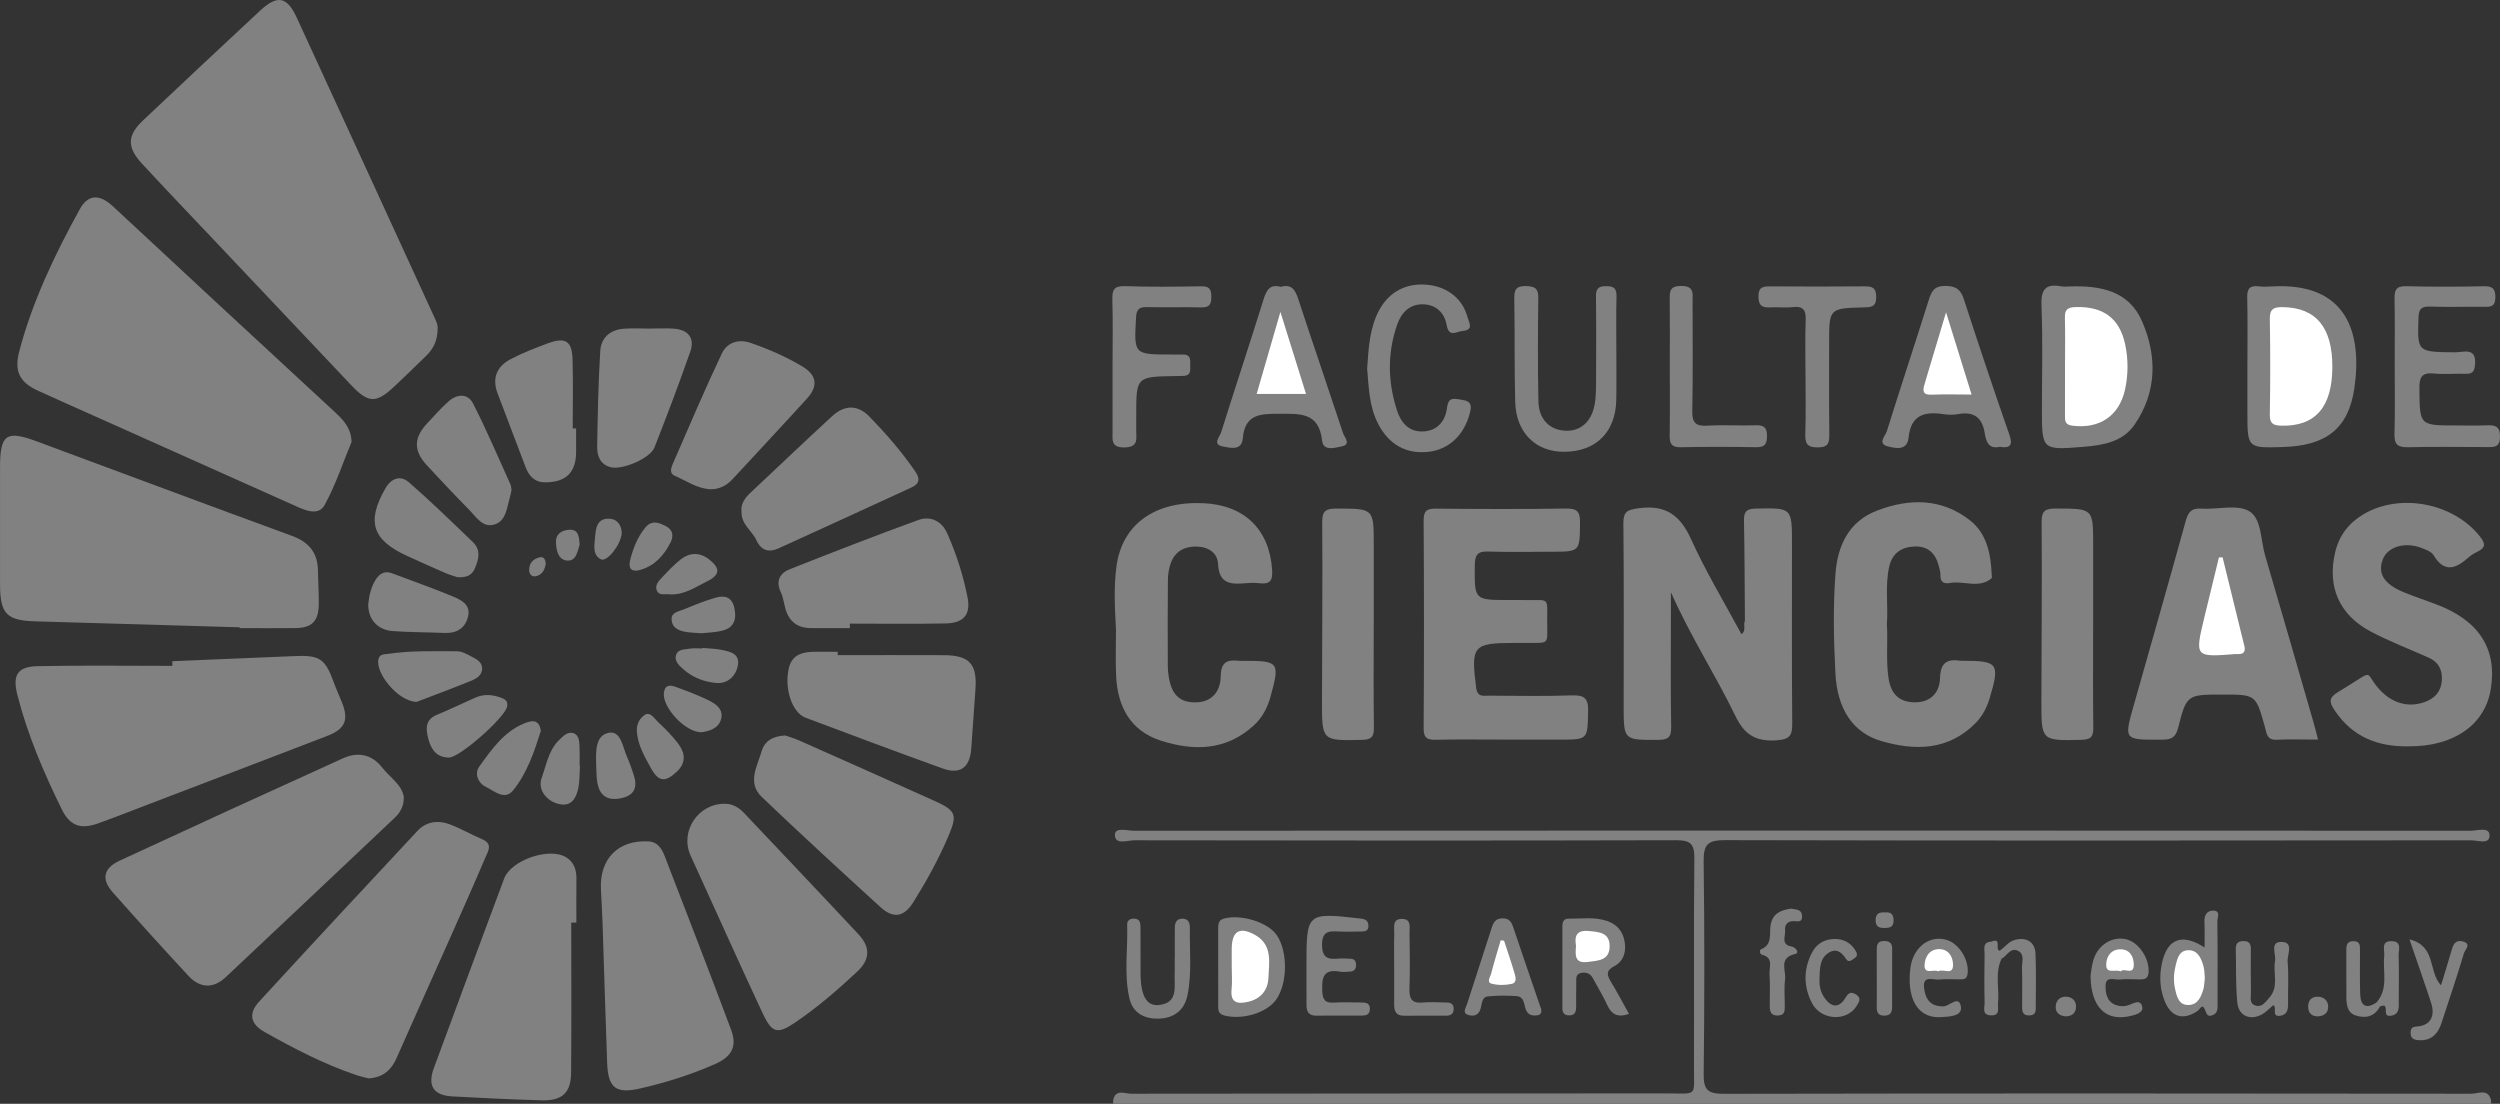 <?xml version="1.0" encoding="utf-8"?>
<!-- Generator: Adobe Illustrator 16.0.0, SVG Export Plug-In . SVG Version: 6.00 Build 0)  -->
<!DOCTYPE svg PUBLIC "-//W3C//DTD SVG 1.1//EN" "http://www.w3.org/Graphics/SVG/1.1/DTD/svg11.dtd">
<svg version="1.1" id="Layer_1" xmlns="http://www.w3.org/2000/svg" xmlns:xlink="http://www.w3.org/1999/xlink" x="0px" y="0px"
	 width="87.461px" height="38.615px" viewBox="0 0 87.461 38.615" enable-background="new 0 0 87.461 38.615" xml:space="preserve">
<rect x="0" y="0" width="87.461" height="38.615" fill="#333333" stroke="none"/>
<g>
	<path fill="#818181" d="M38.942,38.615c0-0.039,0-0.079,0.001-0.119c0.247-0.181,0.532-0.113,0.802-0.113
		c6.281-0.004,12.563-0.003,18.844-0.003c9.233,0,18.467-0.001,27.699,0.003c0.289,0,0.594-0.076,0.861,0.113
		c0.001,0.04,0.001,0.08,0.001,0.119H38.942z"/>
	<path fill="#818181" d="M15.311,11.491c-0.001,0.423-0.151,0.712-0.399,0.955c-0.366,0.357-0.732,0.713-1.104,1.063
		c-0.648,0.609-0.914,0.605-1.518-0.031c-1.581-1.668-3.159-3.34-4.738-5.011C6.688,7.554,5.818,6.645,4.964,5.722
		C4.435,5.148,4.45,4.735,5.005,4.211C6.364,2.93,7.725,1.651,9.091,0.38c0.614-0.57,0.949-0.506,1.293,0.242
		c1.592,3.457,3.177,6.916,4.765,10.375C15.231,11.176,15.325,11.352,15.311,11.491"/>
	<path fill="#818181" d="M12.299,15.459c-0.306,0.738-0.557,1.506-0.939,2.202c-0.214,0.391-0.657,0.204-1.01,0.046
		c-2.328-1.044-4.657-2.084-6.985-3.125c-0.681-0.304-1.362-0.604-2.04-0.915C0.678,13.37,0.492,12.98,0.674,12.29
		c0.464-1.759,1.244-3.386,2.117-4.971c0.284-0.517,0.68-0.544,1.156-0.104c1.198,1.106,2.388,2.222,3.583,3.329
		c1.397,1.296,2.797,2.589,4.197,3.883C12.023,14.701,12.286,14.988,12.299,15.459"/>
	<path fill="#818181" d="M8.385,21.946c-2.375-0.07-4.75-0.142-7.125-0.208c-1.034-0.028-1.259-0.257-1.259-1.313
		c-0.001-1.356-0.002-2.713,0-4.069c0.001-1.159,0.214-1.313,1.279-0.917c2.979,1.104,5.955,2.218,8.939,3.31
		c0.595,0.219,0.898,0.594,0.905,1.222c0.005,0.393,0.035,0.787,0.028,1.178c-0.012,0.591-0.241,0.818-0.822,0.824
		c-0.648,0.008-1.297,0.001-1.945,0.001V21.946z"/>
	<path fill="#818181" d="M6.03,23.131c1.432-0.06,2.864-0.116,4.296-0.179c0.851-0.036,1.05,0.095,1.34,0.892
		c0.087,0.24,0.193,0.473,0.289,0.709c0.256,0.63,0.129,0.948-0.508,1.193c-2.049,0.789-4.103,1.571-6.154,2.354
		c-0.624,0.238-1.244,0.484-1.872,0.709c-0.607,0.217-0.98,0.076-1.261-0.497c-0.631-1.286-1.196-2.602-1.551-3.996
		c-0.178-0.697-0.003-0.996,0.71-1.011c1.57-0.032,3.141-0.01,4.711-0.01V23.131z"/>
	<path fill="#818181" d="M14.127,27.885c0.002,0.334-0.128,0.544-0.321,0.727c-1.971,1.859-3.936,3.725-5.914,5.578
		c-0.431,0.403-0.897,0.383-1.297-0.048c-0.895-0.964-1.778-1.939-2.65-2.924c-0.409-0.462-0.327-0.847,0.249-1.113
		c2.598-1.202,5.2-2.396,7.807-3.577c0.516-0.234,1.006-0.142,1.37,0.325C13.643,27.201,14.063,27.451,14.127,27.885"/>
	<path fill="#818181" d="M12.896,37.728c-0.104-0.028-0.277-0.065-0.443-0.121c-1.122-0.38-2.169-0.924-3.197-1.503
		c-0.497-0.279-0.573-0.647-0.19-1.064c1.835-2,3.685-3.986,5.538-5.971c0.315-0.338,0.731-0.384,1.145-0.225
		c0.383,0.146,0.742,0.357,1.122,0.518c0.383,0.162,0.201,0.425,0.111,0.636c-0.423,0.994-0.864,1.979-1.303,2.967
		c-0.598,1.346-1.205,2.688-1.798,4.036C13.7,37.412,13.434,37.689,12.896,37.728"/>
	<path fill="#818181" d="M61.045,21.714c-0.01-1.16-0.01-2.32-0.033-3.479c-0.008-0.321,0.07-0.438,0.418-0.443
		c1.262-0.024,1.261-0.039,1.261,1.242c0,2.084-0.009,4.169,0.009,6.253c0.004,0.425-0.062,0.582-0.555,0.613
		c-0.73,0.046-1.12-0.2-1.436-0.858c-0.679-1.409-1.543-2.726-2.254-4.325v0.875c0.002,1.278-0.014,2.557,0.01,3.835
		c0.008,0.372-0.109,0.456-0.465,0.457c-1.197,0.004-1.197,0.018-1.197-1.199c0-2.124,0.012-4.247-0.01-6.371
		c-0.004-0.418,0.135-0.478,0.525-0.532c0.938-0.131,1.455,0.225,1.842,1.079c0.516,1.142,1.17,2.221,1.764,3.326
		C61.245,22.1,61.072,21.889,61.045,21.714"/>
	<path fill="#818181" d="M87.149,38.496H38.943c0.078-0.411,0.407-0.233,0.62-0.233c6.242-0.01,12.484-0.006,18.727-0.011
		c1.125-0.001,0.969,0.151,0.973-0.963c0.008-2.422-0.012-4.845,0.013-7.267c0.005-0.49-0.132-0.628-0.625-0.627
		c-6.321,0.016-12.644,0.013-18.963,0.002c-0.239-0.001-0.674,0.17-0.684-0.179c-0.007-0.295,0.423-0.155,0.653-0.155
		c15.597-0.008,31.192-0.008,46.788,0c0.229,0,0.646-0.151,0.65,0.164c0.003,0.333-0.414,0.17-0.637,0.171
		c-8.705,0.009-17.408,0.015-26.113-0.006c-0.606-0.003-0.754,0.159-0.744,0.752c0.033,2.48,0.031,4.963,0.001,7.443
		c-0.009,0.562,0.173,0.679,0.698,0.679c8.724-0.017,17.447-0.014,26.17-0.003C86.699,38.264,87.047,38.067,87.149,38.496"/>
	<path fill="#818181" d="M19.985,32.278c0,1.749,0.011,3.499-0.005,5.249c-0.007,0.71-0.315,0.988-1.037,0.967
		c-1.041-0.031-2.083-0.078-3.124-0.137c-0.655-0.037-0.869-0.371-0.641-0.99c0.815-2.212,1.635-4.422,2.459-6.63
		c0.243-0.649,1.577-1.104,2.162-0.75c0.282,0.172,0.371,0.439,0.367,0.756c-0.006,0.511-0.002,1.022-0.002,1.534
		C20.105,32.277,20.045,32.278,19.985,32.278"/>
	<path fill="#818181" d="M52.616,25.874c-0.787,0-1.576-0.012-2.361,0.006c-0.309,0.007-0.452-0.041-0.45-0.406
		c0.017-2.421,0.015-4.842,0-7.263c-0.002-0.349,0.119-0.42,0.438-0.417c1.517,0.015,3.033,0.021,4.547-0.003
		c0.396-0.006,0.49,0.12,0.486,0.497c-0.01,1.014,0.008,1.014-1.033,1.014c-0.728,0-1.457,0.018-2.185-0.007
		c-0.368-0.013-0.459,0.123-0.463,0.476c-0.012,1.22-0.024,1.22,1.183,1.22c0.195,0,0.393-0.002,0.59,0.001
		c0.858,0.012,0.759-0.118,0.76,0.743c0.002,0.849,0.098,0.749-0.754,0.757c-0.137,0.002-0.275,0.001-0.413,0.001
		c-1.429,0-1.505,0.105-1.319,1.562c0.045,0.35,0.258,0.281,0.457,0.282c0.965,0.004,1.93,0.025,2.893-0.009
		c0.439-0.015,0.578,0.104,0.567,0.553c-0.021,0.994,0.003,0.994-0.993,0.994H52.616z"/>
	<path fill="#818181" d="M81.095,25.874c-0.511,0-0.979-0.018-1.448,0.005c-0.35,0.018-0.351-0.233-0.412-0.453
		c-0.316-1.127-0.316-1.127-1.472-1.127c-1.239,0-1.269-0.007-1.562,1.164c-0.103,0.405-0.314,0.414-0.627,0.415
		c-1.266,0.003-1.268,0.008-0.93-1.189c0.608-2.15,1.225-4.299,1.819-6.453c0.087-0.315,0.194-0.465,0.548-0.442
		c0.566,0.038,1.249-0.162,1.675,0.089c0.437,0.258,0.399,1.012,0.558,1.552c0.572,1.937,1.127,3.878,1.687,5.818
		C80.987,25.438,81.032,25.628,81.095,25.874"/>
	<path fill="#818181" d="M21.024,31.119c-0.058-1.075,0.608-1.751,1.684-1.682c0.287,0.019,0.442,0.247,0.537,0.491
		c0.784,2.034,1.573,4.066,2.336,6.108c0.212,0.567,0.02,0.928-0.551,1.182c-0.846,0.377-1.726,0.652-2.628,0.86
		c-0.848,0.195-1.128-0.007-1.161-0.887c-0.061-1.631-0.106-3.264-0.161-4.895C21.067,31.904,21.043,31.512,21.024,31.119"/>
	<path fill="#818181" d="M84.26,26.11c-1.071,0.018-1.957-0.324-2.58-1.253c-0.193-0.29-0.219-0.442,0.105-0.639
		c1.203-0.724,0.979-0.752,1.271-0.332c0.477,0.679,1.134,0.911,1.785,0.669c0.34-0.128,0.555-0.359,0.584-0.737
		c0.029-0.374-0.106-0.651-0.457-0.809c-0.681-0.304-1.381-0.571-2.037-0.919c-1.105-0.587-1.519-1.575-1.236-2.771
		c0.139-0.592,0.482-1.028,0.995-1.331c1.276-0.754,3.142-0.388,4.062,0.772c0.184,0.232,0.233,0.391-0.072,0.536
		c-0.106,0.05-0.211,0.111-0.299,0.188c-0.438,0.389-0.85,0.598-1.246-0.063c-0.07-0.118-0.252-0.185-0.396-0.242
		c-0.595-0.238-1.208-0.057-1.38,0.395c-0.186,0.488,0.046,0.862,0.727,1.142c0.362,0.148,0.734,0.275,1.103,0.411
		c1.532,0.564,2.187,1.571,1.946,3C86.928,25.366,85.83,26.123,84.26,26.11"/>
	<path fill="#818181" d="M39.042,22.042c-0.037-0.748-0.084-1.497,0.019-2.241c0.201-1.462,1.343-2.28,3.055-2.196
		c1.435,0.069,2.299,0.933,2.389,2.337c0.024,0.375-0.078,0.508-0.443,0.462c-0.155-0.02-0.316-0.015-0.472-0.001
		c-0.512,0.043-0.945,0.041-0.977-0.675c-0.018-0.388-0.341-0.6-0.751-0.607c-0.416-0.009-0.735,0.158-0.891,0.546
		c-0.078,0.195-0.111,0.421-0.113,0.633c-0.011,1.004-0.006,2.009-0.003,3.014c0,0.116,0.013,0.234,0.031,0.351
		c0.101,0.643,0.387,0.915,0.949,0.907c0.5-0.006,0.861-0.314,0.871-0.916c0.009-0.514,0.241-0.584,0.646-0.538
		c0.058,0.007,0.118,0.001,0.177,0.001c1.213,0,1.25,0.05,0.921,1.25c-0.106,0.385-0.284,0.732-0.584,1.007
		c-0.97,0.892-2.109,0.905-3.261,0.533c-1.063-0.344-1.512-1.197-1.558-2.273C39.023,23.104,39.042,22.572,39.042,22.042"/>
	<path fill="#818181" d="M66.012,21.832c0.039,0.628-0.037,1.257,0.056,1.885c0.081,0.554,0.368,0.855,0.936,0.853
		c0.56-0.003,0.855-0.359,0.867-0.852c0.015-0.552,0.261-0.673,0.728-0.601c0.019,0.003,0.039,0,0.059,0
		c1.251,0,1.314,0.089,0.945,1.324c-0.098,0.326-0.254,0.618-0.493,0.86c-0.953,0.96-2.111,0.967-3.291,0.625
		c-1.015-0.294-1.544-1.146-1.608-2.365c-0.06-1.159-0.084-2.318,0.001-3.477c0.074-1.012,0.476-1.851,1.47-2.227
		c1.119-0.425,2.25-0.432,3.24,0.35c0.598,0.472,0.725,1.186,0.758,1.912c0.002,0.039,0.012,0.098-0.009,0.115
		c-0.444,0.369-0.967,0.072-1.446,0.161c-0.192,0.035-0.35-0.009-0.34-0.269c0.004-0.114-0.031-0.232-0.063-0.346
		c-0.117-0.429-0.378-0.682-0.848-0.661c-0.465,0.021-0.777,0.24-0.883,0.711C65.945,20.494,66.059,21.166,66.012,21.832"/>
	<path fill="#818181" d="M25.373,28.12c0.274,0.003,0.483,0.138,0.665,0.33c1.334,1.412,2.673,2.819,3.999,4.24
		c0.416,0.445,0.403,0.878-0.035,1.289c-0.687,0.644-1.4,1.261-2.182,1.791c-0.627,0.425-0.812,0.376-1.144-0.33
		c-0.441-0.94-0.868-1.887-1.3-2.832c-0.406-0.892-0.812-1.784-1.216-2.676C23.774,29.079,24.43,28.1,25.373,28.12"/>
	<path fill="#818181" d="M27.465,25.729c0.127,0.045,0.316,0.097,0.494,0.176c1.579,0.701,3.157,1.403,4.733,2.113
		c0.763,0.344,0.808,0.482,0.481,1.249c-0.341,0.797-0.758,1.554-1.215,2.287c-0.332,0.532-0.701,0.596-1.159,0.178
		c-1.394-1.272-2.786-2.548-4.15-3.852c-0.515-0.491-0.16-1.064-0.005-1.595C26.751,25.921,27.028,25.758,27.465,25.729"/>
	<path fill="#818181" d="M29.306,22.92c1.237,0,2.475-0.005,3.712,0.001c0.91,0.005,1.179,0.316,1.105,1.233
		c-0.055,0.686-0.091,1.372-0.146,2.057c-0.053,0.647-0.393,0.892-0.996,0.675c-1.606-0.58-3.205-1.175-4.801-1.778
		c-0.466-0.178-0.744-1-0.588-1.714c0.117-0.541,0.551-0.599,1.008-0.593c0.235,0.003,0.471,0.001,0.706,0.001V22.92z"/>
	<path fill="#818181" d="M29.732,21.974c-0.451,0-0.902-0.001-1.354,0c-0.476,0.002-0.774-0.229-0.902-0.684
		c-0.053-0.188-0.074-0.392-0.157-0.565c-0.187-0.394-0.045-0.67,0.31-0.811c1.494-0.591,2.99-1.174,4.499-1.722
		c0.435-0.156,0.822,0.039,1.016,0.48c0.317,0.719,0.557,1.468,0.707,2.239c0.114,0.587-0.138,0.889-0.768,0.9
		c-1.117,0.021-2.234,0.006-3.351,0.006V21.974z"/>
	<path fill="#818181" d="M25.941,17.887c-0.03-0.231,0.098-0.445,0.292-0.628c0.958-0.901,1.911-1.808,2.878-2.699
		c0.435-0.401,0.896-0.404,1.301,0.01c0.575,0.591,1.116,1.213,1.588,1.894c0.189,0.273,0.194,0.449-0.12,0.593
		c-1.549,0.711-3.098,1.427-4.651,2.131c-0.333,0.15-0.601,0.072-0.767-0.29C26.312,18.565,25.926,18.359,25.941,17.887"/>
	<path fill="#818181" d="M24.858,17.116c-0.468-0.02-0.842-0.296-1.252-0.47c-0.191-0.081-0.134-0.27-0.071-0.413
		c0.565-1.293,1.114-2.594,1.719-3.867c0.177-0.372,0.562-0.523,1.01-0.369c0.633,0.22,1.243,0.484,1.816,0.83
		c0.495,0.299,0.549,0.681,0.154,1.114c-0.859,0.944-1.732,1.876-2.598,2.813C25.426,16.982,25.176,17.118,24.858,17.116"/>
	<path fill="#818181" d="M73.227,21.897c0,1.181-0.01,2.361,0.006,3.542c0.005,0.32-0.068,0.437-0.418,0.444
		c-1.4,0.03-1.4,0.044-1.398-1.361c0.004-2.086,0.024-4.172,0.008-6.258c-0.004-0.413,0.146-0.474,0.507-0.473
		c1.296,0.004,1.296-0.008,1.296,1.271V21.897z"/>
	<path fill="#818181" d="M48.059,21.837c0,1.2-0.01,2.401,0.006,3.602c0.004,0.318-0.065,0.438-0.416,0.445
		c-1.401,0.03-1.402,0.045-1.4-1.359c0.004-2.087,0.023-4.173,0.008-6.258c-0.003-0.411,0.143-0.476,0.506-0.475
		c1.297,0.004,1.297-0.009,1.297,1.271V21.837z"/>
	<path fill="#818181" d="M22.702,11.495c0.294,0,0.59-0.019,0.882,0.004c0.496,0.038,0.729,0.335,0.566,0.8
		c-0.394,1.127-0.816,2.243-1.254,3.354c-0.152,0.384-1.118,0.794-1.524,0.694c-0.375-0.092-0.485-0.398-0.48-0.722
		c0.017-1.116,0.04-2.233,0.108-3.349c0.028-0.46,0.347-0.739,0.82-0.776C22.112,11.477,22.408,11.495,22.702,11.495"/>
	<path fill="#818181" d="M72.415,10.021c1.06-0.034,2.063,0.146,2.528,1.229c0.524,1.216,0.515,2.463-0.262,3.6
		c-0.414,0.606-1.091,0.725-1.774,0.78c-1.472,0.121-1.472,0.122-1.472-1.318c0-1.201,0.034-2.403-0.015-3.603
		c-0.024-0.569,0.125-0.799,0.699-0.69C72.213,10.037,72.315,10.021,72.415,10.021"/>
	<path fill="#818181" d="M78.624,12.775c0-0.788,0.013-1.575-0.006-2.362c-0.009-0.312,0.088-0.433,0.398-0.396
		c0.154,0.02,0.314,0.012,0.472,0.003c2.63-0.147,3.158,1.637,2.878,3.563c-0.209,1.424-0.996,2.01-2.5,2.056
		c-1.242,0.038-1.242,0.038-1.242-1.209V12.775z"/>
	<path fill="#818181" d="M83.777,12.824c0-0.786,0.01-1.572-0.005-2.358c-0.006-0.305,0.042-0.464,0.408-0.453
		c0.904,0.025,1.809,0.02,2.713,0.002c0.302-0.006,0.406,0.075,0.406,0.392c-0.002,0.328-0.172,0.33-0.407,0.327
		c-0.63-0.008-1.259,0.013-1.886-0.009c-0.316-0.011-0.389,0.106-0.397,0.404c-0.038,1.189-0.048,1.182,1.272,1.197
		c0.299,0.003,0.769-0.199,0.705,0.444c-0.022,0.223-0.088,0.314-0.316,0.307c-0.373-0.012-0.75,0.027-1.119-0.01
		c-0.434-0.044-0.514,0.136-0.51,0.531c0.012,1.286-0.004,1.286,1.279,1.286c0.354,0,0.707,0.011,1.061-0.004
		c0.29-0.012,0.482,0.013,0.48,0.394c0,0.41-0.246,0.367-0.507,0.366c-0.903-0.002-1.808-0.015-2.712,0.006
		c-0.355,0.009-0.484-0.096-0.473-0.464C83.793,14.396,83.777,13.61,83.777,12.824"/>
	<path fill="#818181" d="M20.155,14.989c0,0.274,0,0.55,0,0.825c-0.002,0.712-0.351,1.053-1.069,1.061
		c-0.375,0.004-0.575-0.212-0.697-0.529c-0.33-0.861-0.656-1.725-0.983-2.588c-0.2-0.53-0.023-0.94,0.454-1.191
		c0.415-0.219,0.858-0.39,1.299-0.553c0.621-0.232,0.853-0.09,0.871,0.56c0.024,0.805,0.006,1.61,0.006,2.415
		C20.076,14.988,20.115,14.988,20.155,14.989"/>
	<path fill="#818181" d="M69.953,15.632c-0.39,0.091-0.472-0.199-0.517-0.471c-0.086-0.551-0.373-0.773-0.926-0.674
		c-0.172,0.031-0.356,0.027-0.529,0.001c-0.662-0.1-1.133,0.035-1.211,0.822c-0.049,0.482-0.479,0.37-0.739,0.302
		c-0.353-0.094-0.071-0.365-0.021-0.526c0.479-1.534,0.984-3.058,1.467-4.592c0.098-0.311,0.193-0.495,0.588-0.491
		c0.391,0.004,0.537,0.144,0.648,0.491c0.508,1.565,1.03,3.126,1.572,4.68C70.417,15.547,70.37,15.695,69.953,15.632"/>
	<path fill="#818181" d="M44.81,10.035c0.381-0.109,0.505,0.113,0.61,0.431c0.514,1.564,1.048,3.121,1.565,4.685
		c0.05,0.15,0.296,0.396-0.042,0.464c-0.226,0.045-0.646,0.188-0.689-0.197c-0.114-1.006-0.777-0.941-1.516-0.942
		c-0.662-0.002-1.187,0.021-1.259,0.856c-0.039,0.451-0.442,0.335-0.695,0.289c-0.384-0.071-0.113-0.339-0.063-0.497
		c0.487-1.552,0.999-3.096,1.483-4.648C44.307,10.149,44.425,9.931,44.81,10.035"/>
	<path fill="#818181" d="M56.547,12.272c0,0.57,0.008,1.141-0.002,1.711c-0.02,1.126-0.7,1.809-1.803,1.823
		c-1.008,0.014-1.707-0.666-1.734-1.752c-0.031-1.198-0.01-2.398-0.031-3.598c-0.006-0.312,0.053-0.454,0.41-0.448
		c0.333,0.006,0.436,0.102,0.43,0.436c-0.017,1.199-0.02,2.399,0.004,3.598c0.013,0.621,0.384,0.994,0.927,1.026
		c0.534,0.031,0.928-0.302,1.04-0.913c0.045-0.249,0.048-0.508,0.049-0.763c0.005-1.003,0.01-2.006-0.003-3.008
		c-0.004-0.277,0.071-0.373,0.36-0.373c0.289-0.001,0.367,0.098,0.358,0.373C56.536,11.014,56.547,11.644,56.547,12.272"/>
	<path fill="#818181" d="M17.896,17.139c-0.018,0.08-0.033,0.177-0.061,0.271c-0.105,0.353-0.128,0.802-0.52,0.934
		c-0.423,0.144-0.657-0.263-0.911-0.519c-0.497-0.503-0.98-1.018-1.461-1.536c-0.486-0.524-0.477-0.972,0.017-1.495
		c0.243-0.258,0.475-0.526,0.74-0.759c0.298-0.259,0.67-0.276,0.854,0.088c0.47,0.925,0.877,1.881,1.305,2.826
		C17.882,17,17.881,17.063,17.896,17.139"/>
	<path fill="#818181" d="M47.829,12.893c0.053-0.741,0.086-1.433,0.428-2.056c0.357-0.65,0.974-0.958,1.726-0.869
		c0.675,0.08,1.192,0.499,1.359,1.134c0.045,0.171,0.231,0.441-0.167,0.475c-0.219,0.019-0.487,0.248-0.567-0.212
		c-0.073-0.424-0.372-0.707-0.819-0.719c-0.473-0.012-0.765,0.292-0.91,0.711c-0.348,0.998-0.33,2.009-0.004,3.009
		c0.137,0.417,0.408,0.741,0.891,0.729c0.508-0.014,0.797-0.351,0.855-0.819c0.051-0.407,0.244-0.33,0.521-0.289
		c0.34,0.051,0.35,0.205,0.275,0.482c-0.202,0.762-0.738,1.266-1.463,1.34c-0.766,0.078-1.361-0.258-1.732-0.965
		C47.89,14.212,47.885,13.52,47.829,12.893"/>
	<path fill="#818181" d="M38.922,12.788c0-0.767,0.016-1.535-0.007-2.302c-0.01-0.341,0.056-0.488,0.444-0.475
		c0.885,0.03,1.771,0.021,2.657,0.005c0.292-0.007,0.361,0.096,0.362,0.371c0.001,0.282-0.087,0.376-0.37,0.367
		c-0.629-0.017-1.26,0.007-1.889-0.01c-0.283-0.007-0.361,0.093-0.376,0.372c-0.071,1.286-0.08,1.285,1.221,1.286
		c0.137,0.001,0.275,0.006,0.413,0.001c0.263-0.01,0.271,0.165,0.263,0.354c-0.007,0.17,0.046,0.375-0.225,0.393
		c-0.098,0.006-0.197,0.005-0.295,0.006c-1.37,0.023-1.37,0.023-1.37,1.373c0,0.177,0.002,0.354,0,0.531
		c-0.004,0.282,0.092,0.581-0.402,0.593c-0.489,0.013-0.427-0.266-0.426-0.563C38.924,14.323,38.922,13.556,38.922,12.788"/>
	<path fill="#818181" d="M16.006,20.194c-0.085-0.028-0.255-0.074-0.415-0.143c-0.45-0.194-0.897-0.396-1.342-0.599
		c-1.224-0.557-1.434-1.2-0.769-2.362c0.202-0.354,0.523-0.483,0.831-0.213c0.766,0.67,1.499,1.381,2.233,2.088
		c0.286,0.274,0.207,0.602,0.065,0.927C16.507,20.125,16.333,20.209,16.006,20.194"/>
	<path fill="#818181" d="M63.165,13.158c0-0.649-0.02-1.3,0.006-1.948c0.015-0.354-0.077-0.51-0.455-0.466
		c-0.252,0.03-0.512-0.006-0.766,0.009c-0.277,0.016-0.43-0.036-0.432-0.376c-0.003-0.362,0.186-0.359,0.443-0.358
		c1.082,0.007,2.164,0.009,3.248-0.001c0.275-0.003,0.429,0.031,0.429,0.374c-0.001,0.359-0.188,0.355-0.447,0.362
		c-1.2,0.032-1.2,0.037-1.2,1.239c0,1.063-0.007,2.126,0.006,3.188c0.002,0.293-0.018,0.467-0.396,0.471
		c-0.391,0.005-0.455-0.146-0.443-0.486C63.181,14.498,63.165,13.828,63.165,13.158"/>
	<path fill="#818181" d="M58.417,12.811c0-0.767,0.006-1.533-0.002-2.299c-0.004-0.296-0.019-0.512,0.41-0.508
		c0.452,0.004,0.389,0.264,0.389,0.535c-0.002,1.278,0.016,2.556-0.01,3.832c-0.01,0.417,0.115,0.545,0.526,0.521
		c0.567-0.033,1.14,0.004,1.709-0.014c0.285-0.009,0.379,0.099,0.378,0.375c-0.001,0.264-0.066,0.396-0.363,0.392
		c-0.884-0.014-1.769-0.018-2.652,0.001c-0.325,0.007-0.396-0.127-0.389-0.419C58.426,14.422,58.417,13.616,58.417,12.811"/>
	<path fill="#818181" d="M12.883,21.134c0.031-0.294,0.092-0.579,0.249-0.837c0.138-0.226,0.317-0.342,0.588-0.239
		c0.714,0.27,1.435,0.521,2.138,0.815c0.278,0.116,0.61,0.284,0.52,0.682c-0.094,0.416-0.392,0.606-0.827,0.588
		c-0.606-0.026-1.214-0.021-1.819-0.066C13.196,22.036,12.872,21.65,12.883,21.134"/>
	<path fill="#818181" d="M14.574,24.555c-0.658-0.015-1.458-1.03-1.332-1.503c0.047-0.178,0.207-0.157,0.336-0.177
		c0.801-0.12,1.608-0.091,2.412-0.091c0.165,0,0.337,0.096,0.491,0.178c0.169,0.091,0.377,0.183,0.386,0.408
		c0.01,0.257-0.206,0.375-0.402,0.455C15.794,24.096,15.116,24.347,14.574,24.555"/>
	<path fill="#818181" d="M56.99,35.47c-0.411,0.144-0.615,0.008-0.763-0.312c-0.146-0.321-0.334-0.621-0.5-0.933
		c-0.086-0.161-0.219-0.218-0.391-0.192c-0.23,0.031-0.188,0.215-0.191,0.363c-0.006,0.275-0.004,0.55-0.004,0.825
		c0,0.176-0.043,0.311-0.262,0.301c-0.187-0.008-0.221-0.126-0.221-0.277v-2.827c0-0.15,0.037-0.284,0.221-0.28
		c0.447,0.009,0.901-0.071,1.342,0.082c0.352,0.121,0.552,0.359,0.615,0.719c0.064,0.362-0.035,0.69-0.359,0.86
		c-0.309,0.162-0.258,0.317-0.118,0.551C56.571,34.7,56.762,35.063,56.99,35.47"/>
	<path fill="#818181" d="M42.617,33.772c0-0.433,0-0.864,0-1.296c0.001-0.163,0.012-0.295,0.225-0.347
		c0.594-0.146,1.511,0.135,1.82,0.58c0.392,0.565,0.389,1.671-0.006,2.248c-0.324,0.474-1.171,0.729-1.813,0.573
		c-0.255-0.062-0.223-0.233-0.225-0.405C42.615,34.675,42.617,34.224,42.617,33.772"/>
	<path fill="#818181" d="M45.706,33.795c0-0.021,0-0.04,0-0.06c0-1.794,0.021-1.812,1.824-1.608c0.166,0.02,0.326,0.026,0.342,0.236
		c0.02,0.245-0.166,0.224-0.321,0.226c-0.236,0.005-0.472,0.011-0.708-0.001c-0.338-0.017-0.594-0.026-0.592,0.467
		c0.002,0.47,0.218,0.515,0.576,0.481c0.135-0.012,0.274,0,0.412,0.004c0.146,0.005,0.205,0.088,0.202,0.229
		c-0.004,0.142-0.075,0.216-0.215,0.222c-0.118,0.005-0.24,0.023-0.353,0.002c-0.584-0.108-0.635,0.219-0.614,0.678
		c0.013,0.305,0.1,0.425,0.409,0.404c0.313-0.021,0.629-0.005,0.945-0.003c0.164,0.001,0.325,0.01,0.311,0.245
		c-0.014,0.186-0.141,0.213-0.288,0.213c-0.532,0.001-1.063-0.003-1.595,0.002c-0.264,0.002-0.336-0.153-0.334-0.379
		C45.708,34.699,45.708,34.247,45.706,33.795"/>
	<path fill="#818181" d="M41.1,33.514c0-0.354-0.003-0.708,0.001-1.063c0.002-0.174,0.061-0.314,0.268-0.312
		c0.208,0.003,0.261,0.151,0.258,0.322c-0.014,0.784,0.074,1.572-0.082,2.352c-0.11,0.544-0.489,0.808-1.005,0.824
		c-0.485,0.015-0.906-0.184-1.027-0.706c-0.197-0.852-0.052-1.722-0.079-2.583c-0.004-0.139,0.086-0.208,0.227-0.21
		c0.228-0.001,0.239,0.158,0.239,0.322c0.002,0.531-0.001,1.062,0.002,1.593c0.004,0.792,0.213,1.163,0.658,1.105
		c0.666-0.086,0.518-0.624,0.535-1.057c0.008-0.196,0.001-0.393,0.001-0.589H41.1z"/>
	<path fill="#818181" d="M15.712,26.503c-0.437,0.002-0.632-0.29-0.726-0.65c-0.085-0.328-0.132-0.667,0.293-0.843
		c0.454-0.188,0.896-0.401,1.344-0.602c0.306-0.137,0.611-0.109,0.917,0.005c0.141,0.054,0.235,0.122,0.203,0.301
		C17.677,25.092,16.099,26.49,15.712,26.503"/>
	<path fill="#818181" d="M53.92,35.31c0.017,0.112-0.014,0.192-0.139,0.21c-0.169,0.023-0.314-0.004-0.392-0.181
		c-0.082-0.186-0.05-0.472-0.337-0.491c-0.331-0.022-0.67-0.024-1,0.011c-0.219,0.023-0.204,0.259-0.252,0.423
		c-0.06,0.212-0.211,0.283-0.406,0.234c-0.258-0.065-0.118-0.24-0.075-0.374c0.287-0.898,0.578-1.796,0.87-2.692
		c0.057-0.175,0.132-0.317,0.361-0.322c0.217-0.006,0.314,0.091,0.38,0.284c0.312,0.931,0.633,1.858,0.95,2.787
		C53.894,35.235,53.906,35.272,53.92,35.31"/>
	<path fill="#818181" d="M77.125,33.148c0-0.319,0.01-0.608-0.004-0.896c-0.011-0.238,0.088-0.404,0.322-0.394
		c0.256,0.012,0.128,0.245,0.129,0.369c0.014,0.965,0.008,1.93,0.008,2.895c0,0.158,0.014,0.322-0.177,0.394
		c-0.198,0.075-0.208-0.069-0.267-0.202c-0.098-0.218-0.17-0.007-0.24,0.042c-0.503,0.353-0.938,0.237-1.164-0.328
		c-0.165-0.411-0.193-0.844-0.109-1.276C75.799,32.848,76.318,32.625,77.125,33.148"/>
	<path fill="#818181" d="M18.92,25.572c-0.228,0.72-0.475,1.473-0.973,2.082c-0.295,0.36-0.657,0.016-0.95-0.126
		c-0.278-0.135-0.404-0.466-0.234-0.703c0.429-0.598,0.86-1.226,1.58-1.518C18.553,25.223,18.864,25.118,18.92,25.572"/>
	<path fill="#818181" d="M79.528,35.164c-0.127,0.107-0.248,0.245-0.396,0.325c-0.417,0.227-0.819,0.05-0.862-0.421
		c-0.059-0.623-0.037-1.253-0.052-1.88c-0.004-0.206,0.104-0.27,0.296-0.264c0.184,0.006,0.23,0.108,0.23,0.267
		c-0.002,0.511-0.006,1.021,0.004,1.531c0.003,0.164-0.068,0.383,0.156,0.456c0.231,0.074,0.345-0.119,0.478-0.264
		c0.358-0.39,0.132-0.865,0.209-1.294c0.043-0.234-0.187-0.654,0.197-0.667c0.487-0.015,0.221,0.447,0.243,0.686
		c0.045,0.486,0.007,0.98,0.016,1.471c0.004,0.222-0.041,0.404-0.29,0.428C79.452,35.567,79.678,35.252,79.528,35.164"/>
	<path fill="#818181" d="M73.137,34.136c0.017-0.099,0.033-0.336,0.101-0.558c0.16-0.52,0.646-0.821,1.123-0.724
		c0.454,0.094,0.839,0.669,0.806,1.163c-0.015,0.225-0.138,0.248-0.309,0.247c-0.235-0.002-0.473-0.019-0.704,0.005
		c-0.183,0.019-0.485-0.135-0.492,0.218c-0.007,0.324,0.082,0.634,0.476,0.704c0.094,0.017,0.199,0.011,0.291-0.015
		c0.192-0.056,0.461-0.257,0.519,0.063c0.036,0.203-0.278,0.28-0.494,0.321C73.654,35.716,73.147,35.219,73.137,34.136"/>
	<path fill="#818181" d="M85.397,34.472c0.135-0.446,0.263-0.853,0.381-1.262c0.056-0.189,0.14-0.33,0.365-0.278
		c0.346,0.078,0.092,0.297,0.06,0.407c-0.248,0.825-0.521,1.643-0.792,2.46c-0.131,0.394-0.381,0.633-0.83,0.588
		c-0.163-0.017-0.25-0.084-0.246-0.258c0.003-0.167,0.052-0.206,0.241-0.22c0.45-0.036,0.626-0.361,0.475-0.823
		c-0.229-0.702-0.476-1.398-0.757-2.222C85.245,33.1,84.94,33.985,85.397,34.472"/>
	<path fill="#818181" d="M48.774,33.791c0-0.373-0.01-0.747,0.004-1.12c0.008-0.215-0.09-0.535,0.285-0.524
		c0.322,0.01,0.246,0.301,0.248,0.501c0.01,0.649,0.02,1.298-0.002,1.946c-0.012,0.348,0.088,0.515,0.461,0.479
		c0.254-0.024,0.51-0.006,0.767-0.003c0.161,0.001,0.325,0.005,0.319,0.237c-0.006,0.185-0.125,0.226-0.276,0.226
		c-0.492,0-0.983-0.001-1.474,0.001c-0.266,0.001-0.332-0.163-0.332-0.386C48.776,34.695,48.776,34.243,48.774,33.791"/>
	<path fill="#818181" d="M66.808,34.236c0.006-0.256,0.024-0.508,0.128-0.749c0.216-0.506,0.705-0.757,1.186-0.599
		c0.439,0.145,0.773,0.725,0.713,1.178c-0.028,0.209-0.151,0.193-0.287,0.195c-0.235,0.004-0.473-0.02-0.705,0.009
		c-0.207,0.024-0.584-0.173-0.53,0.295c0.045,0.385,0.218,0.656,0.683,0.641c0.211-0.008,0.547-0.414,0.606,0.022
		c0.046,0.331-0.418,0.337-0.69,0.355C67.206,35.633,66.799,35.117,66.808,34.236"/>
	<path fill="#818181" d="M20.29,26.794c-0.019,0.271-0.004,0.552-0.066,0.814c-0.081,0.343-0.254,0.631-0.697,0.513
		c-0.445-0.119-0.718-0.521-0.576-0.911c0.165-0.454,0.24-0.957,0.605-1.317c0.137-0.135,0.303-0.31,0.503-0.245
		c0.208,0.068,0.207,0.308,0.216,0.5c0.01,0.215,0.002,0.43,0.002,0.645C20.281,26.793,20.286,26.793,20.29,26.794"/>
	<path fill="#818181" d="M62.662,31.786c0.153,0.044,0.37,0.001,0.382,0.263c0.012,0.227-0.146,0.181-0.279,0.176
		c-0.228-0.01-0.336,0.124-0.315,0.326c0.021,0.201-0.159,0.496,0.226,0.563c0.154,0.027,0.287,0.223,0.127,0.26
		c-0.592,0.137-0.313,0.575-0.353,0.887c-0.039,0.31-0.009,0.627-0.011,0.941c0,0.161,0.002,0.315-0.231,0.325
		c-0.249,0.01-0.296-0.132-0.295-0.333c0.001-0.373,0.017-0.746-0.007-1.118c-0.016-0.242,0.152-0.571-0.262-0.675
		c-0.082-0.021-0.1-0.166-0.037-0.19c0.418-0.169,0.283-0.55,0.337-0.85C62.016,31.95,62.305,31.838,62.662,31.786"/>
	<path fill="#818181" d="M20.857,26.74c-0.014-0.44-0.032-1.01,0.434-1.103c0.436-0.088,0.492,0.501,0.645,0.842
		c0.088,0.195,0.157,0.4,0.226,0.604c0.153,0.453,0.05,0.754-0.472,0.85c-0.454,0.082-0.732-0.106-0.801-0.606
		C20.862,27.133,20.868,26.936,20.857,26.74"/>
	<path fill="#818181" d="M22.282,25.616c-0.03-0.265,0.1-0.502,0.284-0.612c0.187-0.112,0.332,0.141,0.464,0.264
		c0.243,0.227,0.478,0.466,0.682,0.728c0.254,0.327,0.309,0.679-0.031,0.997c-0.411,0.387-0.644,0.364-0.915-0.132
		C22.552,26.471,22.32,26.077,22.282,25.616"/>
	<path fill="#818181" d="M63.653,34.287c-0.008,0.143,0.023,0.384,0.15,0.582c0.228,0.354,0.514,0.449,0.766,0.028
		c0.111-0.187,0.208-0.204,0.369-0.101c0.199,0.128,0.094,0.268,0.012,0.4c-0.343,0.554-1.247,0.504-1.561-0.107
		c-0.293-0.57-0.301-1.167-0.004-1.75c0.166-0.329,0.449-0.49,0.808-0.489c0.286,0,0.533,0.118,0.696,0.367
		c0.068,0.101,0.13,0.218-0.006,0.303c-0.084,0.054-0.203,0.18-0.297,0.032c-0.16-0.248-0.354-0.394-0.627-0.21
		C63.663,33.541,63.663,33.872,63.653,34.287"/>
	<path fill="#818181" d="M24.539,22.154c-0.199-0.015-0.337-0.018-0.472-0.036c-0.263-0.036-0.531-0.109-0.569-0.415
		c-0.036-0.289,0.255-0.31,0.437-0.388c0.359-0.153,0.725-0.296,1.1-0.405c0.313-0.092,0.573-0.031,0.657,0.362
		c0.083,0.385-0.005,0.677-0.399,0.784C25.032,22.129,24.751,22.129,24.539,22.154"/>
	<path fill="#818181" d="M24.544,25.617c-0.567,0.009-1.362-0.862-1.32-1.358c0.026-0.302,0.212-0.303,0.412-0.23
		c0.385,0.14,0.769,0.286,1.137,0.463c0.269,0.128,0.549,0.322,0.453,0.668C25.131,25.5,24.799,25.578,24.544,25.617"/>
	<path fill="#818181" d="M24.571,22.668c0.213,0.02,0.43,0.021,0.64,0.062c0.309,0.06,0.683,0.124,0.602,0.552
		c-0.07,0.368-0.352,0.645-0.75,0.612c-0.406-0.033-0.803-0.18-1.124-0.452c-0.16-0.136-0.359-0.304-0.286-0.532
		c0.066-0.209,0.321-0.187,0.507-0.22c0.133-0.021,0.273-0.003,0.41-0.003C24.57,22.68,24.571,22.674,24.571,22.668"/>
	<path fill="#818181" d="M23.431,20.795c-0.151-0.032-0.373,0.067-0.455-0.144c-0.071-0.186,0.076-0.334,0.193-0.459
		c0.2-0.213,0.403-0.427,0.629-0.609c0.326-0.263,0.682-0.271,1.016-0.008c0.392,0.308,0.375,0.538-0.07,0.759
		C24.33,20.538,23.938,20.821,23.431,20.795"/>
	<path fill="#818181" d="M22.039,19.62c0.103-0.419,0.256-0.818,0.533-1.16c0.23-0.283,0.488-0.176,0.739-0.044
		c0.245,0.128,0.25,0.356,0.149,0.559c-0.225,0.447-0.549,0.812-1.051,0.96C22.15,20.012,21.975,19.95,22.039,19.62"/>
	<path fill="#818181" d="M69.661,32.943c0.391-0.16,0.117,0.278,0.294,0.317c0.175-0.109,0.292-0.303,0.511-0.37
		c0.406-0.127,0.729,0.052,0.745,0.474c0.025,0.608,0.011,1.218,0.009,1.827c0,0.153,0.021,0.326-0.221,0.333
		c-0.273,0.007-0.255-0.183-0.256-0.361c-0.001-0.433,0.009-0.866-0.005-1.297c-0.007-0.204,0.104-0.471-0.128-0.596
		c-0.277-0.148-0.395,0.172-0.588,0.273C69.656,33.491,69.628,33.235,69.661,32.943"/>
	<path fill="#818181" d="M83.139,35.073c0.431-0.487,0.213-1.081,0.272-1.631c0.021-0.201-0.132-0.529,0.272-0.516
		c0.353,0.014,0.227,0.31,0.231,0.496c0.017,0.528,0.006,1.058,0.005,1.587c0,0.214,0.041,0.46-0.249,0.521
		c-0.321,0.069-0.132-0.257-0.251-0.343c-0.031-0.022-0.105,0.014-0.158,0.022C83.188,35.193,83.151,35.146,83.139,35.073"/>
	<path fill="#818181" d="M65.658,34.233c0-0.333,0.001-0.666-0.001-0.998c-0.001-0.171,0.02-0.312,0.243-0.314
		c0.19-0.004,0.296,0.062,0.296,0.265c-0.002,0.686-0.001,1.37-0.002,2.056c-0.001,0.183-0.071,0.291-0.278,0.29
		c-0.214,0-0.261-0.118-0.259-0.3C65.661,34.898,65.658,34.566,65.658,34.233"/>
	<path fill="#818181" d="M83.139,35.073c0.041,0.046,0.082,0.092,0.123,0.138c-0.188,0.366-0.518,0.425-0.854,0.313
		c-0.311-0.103-0.321-0.415-0.322-0.696c-0.003-0.53,0.001-1.062-0.001-1.592c-0.001-0.174,0.024-0.311,0.249-0.31
		c0.24,0,0.227,0.163,0.229,0.321c0.002,0.511-0.012,1.022,0.007,1.533C82.583,35.188,82.777,35.313,83.139,35.073"/>
	<path fill="#818181" d="M69.661,32.943c0.168,0.172,0.118,0.475,0.361,0.601c-0.241,0.504-0.069,1.042-0.123,1.561
		c-0.019,0.172,0.089,0.428-0.245,0.417c-0.331-0.011-0.22-0.269-0.224-0.436c-0.013-0.567-0.01-1.136,0-1.705
		C69.432,33.206,69.344,32.961,69.661,32.943"/>
	<path fill="#818181" d="M21.75,18.662c-0.039,0.419-0.522,1.002-0.719,0.908c-0.302-0.143-0.239-0.47-0.218-0.723
		c0.028-0.314,0.041-0.728,0.51-0.7C21.642,18.167,21.754,18.437,21.75,18.662"/>
	<path fill="#818181" d="M20.279,19.054c-0.077,0.237-0.119,0.595-0.456,0.556c-0.301-0.036-0.37-0.374-0.373-0.656
		c-0.003-0.3,0.237-0.41,0.472-0.421C20.248,18.516,20.257,18.792,20.279,19.054"/>
	<path fill="#818181" d="M81.061,35.557c-0.174-0.009-0.301-0.102-0.311-0.316c-0.011-0.239,0.115-0.38,0.344-0.372
		c0.219,0.007,0.37,0.154,0.355,0.381C81.436,35.443,81.297,35.556,81.061,35.557"/>
	<path fill="#818181" d="M72.247,35.556c-0.193-0.023-0.334-0.125-0.33-0.331c0.002-0.231,0.16-0.37,0.377-0.356
		c0.215,0.014,0.36,0.163,0.332,0.397C72.6,35.47,72.456,35.56,72.247,35.556"/>
	<path fill="#818181" d="M65.959,31.92c0.192-0.017,0.281,0.064,0.287,0.268c0.006,0.254-0.138,0.277-0.336,0.277
		c-0.191-0.001-0.289-0.063-0.293-0.268C65.614,31.948,65.758,31.906,65.959,31.92"/>
	<path fill="#818181" d="M19.092,19.722c-0.031,0.204-0.116,0.396-0.36,0.439c-0.134,0.023-0.216-0.08-0.219-0.21
		c-0.005-0.247,0.136-0.398,0.364-0.453C19.022,19.464,19.082,19.567,19.092,19.722"/>
	<path fill="#818181" d="M61.045,21.714c0.136,0.163,0.065,0.363,0.095,0.545c0.01,0.07,0.058,0.218-0.11,0.165
		c-0.096-0.029-0.117-0.137-0.105-0.238C61.104,22.063,60.973,21.863,61.045,21.714"/>
	<path fill="#FFFFFF" d="M77.756,19.497c0.254,1.036,0.508,2.071,0.762,3.105c0.051,0.209-0.039,0.294-0.244,0.279
		c-0.02-0.002-0.039-0.002-0.059,0c-1.43,0.113-1.432,0.113-1.1-1.271c0.168-0.703,0.341-1.405,0.512-2.107
		C77.67,19.501,77.713,19.499,77.756,19.497"/>
	<path fill="#FFFFFF" d="M72.243,12.828c0-0.57,0.012-1.141-0.004-1.71c-0.008-0.278,0.086-0.366,0.369-0.375
		c0.961-0.03,1.545,0.379,1.741,1.313c0.11,0.521,0.108,1.06-0.008,1.582c-0.207,0.924-0.904,1.372-1.836,1.255
		c-0.265-0.033-0.263-0.168-0.263-0.354C72.245,13.969,72.243,13.398,72.243,12.828"/>
	<path fill="#FFFFFF" d="M81.596,12.848c-0.007,1.398-0.598,2.068-1.77,2.044c-0.287-0.007-0.422-0.06-0.418-0.387
		c0.019-1.117,0.02-2.233,0-3.351c-0.006-0.36,0.155-0.414,0.461-0.409C81.026,10.764,81.603,11.457,81.596,12.848"/>
	<path fill="#FFFFFF" d="M68.975,13.803c-0.506,0-0.955-0.015-1.402,0.005c-0.305,0.013-0.315-0.134-0.247-0.356
		c0.039-0.131,0.077-0.262,0.116-0.393c0.201-0.669,0.4-1.339,0.639-2.133C68.397,11.945,68.68,12.851,68.975,13.803"/>
	<path fill="#FFFFFF" d="M45.69,13.781h-1.726c0.269-0.932,0.528-1.826,0.83-2.87C45.117,11.944,45.397,12.841,45.69,13.781"/>
	<path fill="#FFFFFF" d="M55.135,33.088c-0.055-0.33,0.009-0.557,0.443-0.518c0.375,0.034,0.744,0.059,0.734,0.549
		s-0.408,0.486-0.763,0.534C55.073,33.717,55.114,33.404,55.135,33.088"/>
	<path fill="#FFFFFF" d="M43.091,33.793c0-0.195-0.001-0.391,0-0.586c0.002-0.629,0.269-0.802,0.808-0.504
		c0.63,0.349,0.499,0.963,0.475,1.517c-0.02,0.434-0.279,0.729-0.708,0.827c-0.341,0.079-0.632,0.059-0.58-0.434
		C43.114,34.343,43.091,34.066,43.091,33.793"/>
	<path fill="#FFFFFF" d="M52.618,32.909c0.121,0.371,0.25,0.74,0.359,1.114c0.041,0.143,0.113,0.353-0.096,0.398
		c-0.222,0.049-0.476,0.051-0.695-0.007c-0.192-0.05-0.047-0.236-0.019-0.352c0.099-0.392,0.222-0.778,0.333-1.166
		C52.54,32.901,52.579,32.905,52.618,32.909"/>
	<path fill="#FFFFFF" d="M77.134,34.219c-0.017,0.144-0.017,0.264-0.047,0.375c-0.077,0.271-0.191,0.552-0.513,0.565
		c-0.353,0.015-0.422-0.3-0.481-0.565c-0.06-0.268-0.047-0.54,0.019-0.812c0.062-0.257,0.127-0.53,0.439-0.539
		c0.331-0.01,0.451,0.27,0.531,0.537C77.126,33.928,77.12,34.089,77.134,34.219"/>
	<path fill="#FFFFFF" d="M74.194,33.984c-0.201-0.09-0.525,0.116-0.509-0.259c0.014-0.303,0.2-0.527,0.526-0.514
		c0.311,0.013,0.434,0.265,0.438,0.533C74.653,34.146,74.303,33.838,74.194,33.984"/>
	<path fill="#FFFFFF" d="M67.809,33.981c-0.17-0.084-0.498,0.133-0.479-0.232c0.016-0.278,0.171-0.539,0.5-0.544
		c0.334-0.006,0.49,0.261,0.496,0.537C68.335,34.154,67.973,33.871,67.809,33.981"/>
</g>
</svg>
